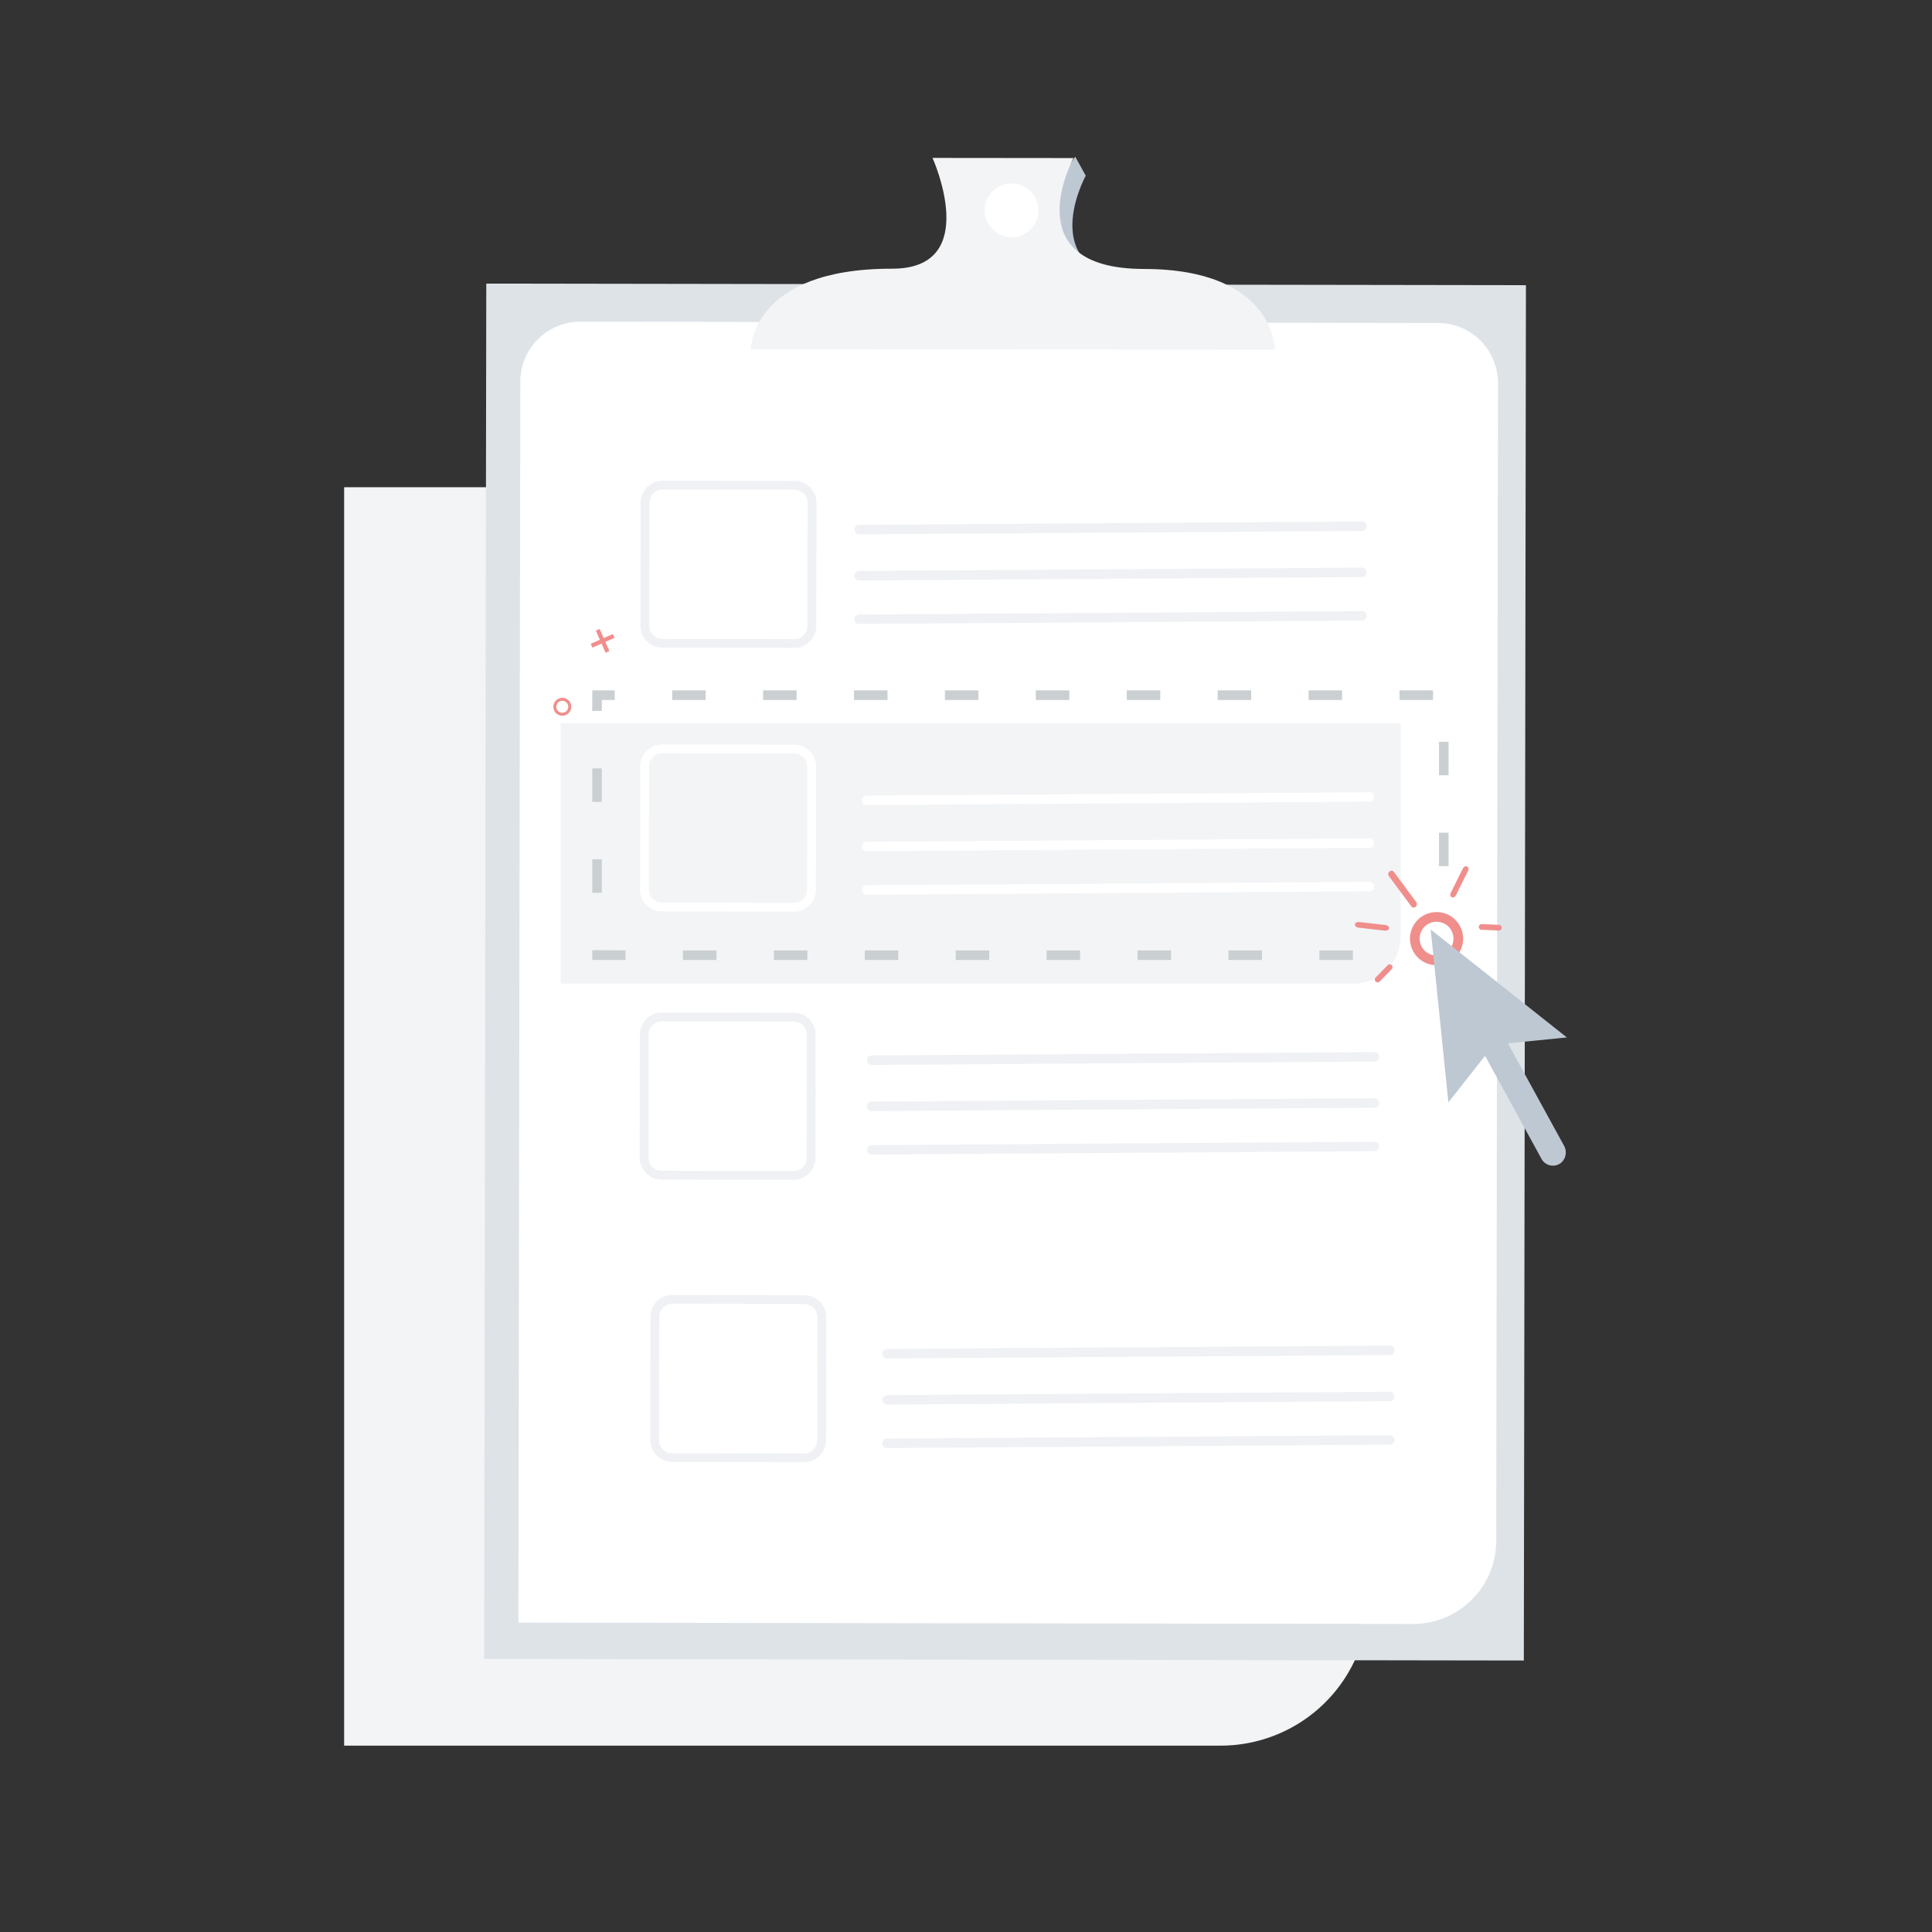 <svg id="Layer_2" data-name="Layer 2" xmlns="http://www.w3.org/2000/svg" xmlns:xlink="http://www.w3.org/1999/xlink" viewBox="0 0 400 400"><rect x="0" y="0" width="400" height="400" fill="#333333" stroke="none"/><defs><style>.cls-1{fill:none;}.cls-2{clip-path:url(#clip-path);}.cls-3{fill:#f2f4f6;}.cls-4{fill:#bec8d2;}.cls-5{fill:#dee3e8;}.cls-6{fill:#fff;}.cls-7{fill:#eff1f4;}.cls-8{fill:#cacfd2;}.cls-9{fill:#f08e8c;}</style><clipPath id="clip-path"><rect class="cls-1" width="400" height="400"/></clipPath></defs><g class="cls-2"><path class="cls-3" d="M71.252,100.875H283.381a0,0,0,0,1,0,0v229.89a30.65,30.65,0,0,1-30.65,30.65H71.252a0,0,0,0,1,0,0V100.875A0,0,0,0,1,71.252,100.875Z"/><path class="cls-4" d="M158.274,75.194s-.058-16.688,29.221-16.658c18.774.019,35.115-26.1,35.115-26.1l2.183,3.938s-12.266,22.188,14.853,22.215c27.2.028,27.1,16.717,27.1,16.717Z"/><rect class="cls-5" x="100.458" y="58.883" width="215.25" height="284.746" transform="translate(0.311 -0.321) rotate(0.088)"/><path class="cls-6" d="M292.547,336.224l-185.217-.286L107.727,79A12.424,12.424,0,0,1,120.17,66.6l177.577.274a12.425,12.425,0,0,1,12.4,12.443l-.371,239.728A17.206,17.206,0,0,1,292.547,336.224Z"/><path class="cls-3" d="M155.48,72.29S155.423,55.6,184.7,55.631c18.774.02,8.367-22.937,8.367-22.937l29.205.03s-12.54,22.933,14.578,22.961c27.2.028,27.1,16.716,27.1,16.716Z"/><circle class="cls-6" cx="209.43" cy="43.556" r="5.572"/><path class="cls-3" d="M116.077,149.735H289.991a0,0,0,0,1,0,0V193.9a9.742,9.742,0,0,1-9.742,9.742H116.077a0,0,0,0,1,0,0V149.735A0,0,0,0,1,116.077,149.735Z"/><path class="cls-7" d="M164.451,134.151h-.007l-27.3-.042a4.557,4.557,0,0,1-4.544-4.557l.04-25.481a4.52,4.52,0,0,1,1.338-3.215,4.652,4.652,0,0,1,3.219-1.327l27.3.042a4.548,4.548,0,0,1,4.543,4.557L169,129.608a4.551,4.551,0,0,1-4.55,4.543Zm-27.261-32.8a2.728,2.728,0,0,0-2.73,2.725l-.039,25.48a2.733,2.733,0,0,0,2.726,2.735l27.3.042h0a2.73,2.73,0,0,0,2.729-2.726l.04-25.48a2.728,2.728,0,0,0-2.726-2.734l-27.3-.042Z"/><path class="cls-7" d="M177.886,110.628a.979.979,0,0,1-.007-1.958l104.083-.7h.006a.979.979,0,0,1,.007,1.958l-104.082.7Z"/><path class="cls-7" d="M177.886,120.177a.979.979,0,0,1-.007-1.958l104.083-.7h.006a.979.979,0,0,1,.007,1.958l-104.082.705Z"/><path class="cls-7" d="M177.886,129.186a.979.979,0,0,1-.007-1.958l104.083-.7h.006a.979.979,0,0,1,.007,1.958l-104.082.705Z"/><path class="cls-6" d="M164.366,188.751h-.007l-27.3-.043a4.549,4.549,0,0,1-4.543-4.557l.039-25.48a4.556,4.556,0,0,1,4.551-4.542h.007l27.3.042a4.555,4.555,0,0,1,4.543,4.556l-.04,25.481a4.551,4.551,0,0,1-4.55,4.543Zm0-1.82h0a2.733,2.733,0,0,0,2.73-2.726l.039-25.48a2.732,2.732,0,0,0-2.725-2.734l-27.3-.043h0a2.733,2.733,0,0,0-2.73,2.726l-.039,25.48a2.73,2.73,0,0,0,2.725,2.735Z"/><path class="cls-6" d="M179.449,166.687a.979.979,0,0,1-.006-1.958l104.082-.705h.006a.979.979,0,0,1,.007,1.958l-104.082.705Z"/><path class="cls-6" d="M179.449,176.236a.979.979,0,0,1-.006-1.958l104.082-.7h.006a.979.979,0,0,1,.007,1.958l-104.082.7Z"/><path class="cls-6" d="M179.449,185.245a.979.979,0,0,1-.006-1.958l104.082-.705h.007a.979.979,0,0,1,.007,1.958l-104.083.705Z"/><path class="cls-7" d="M164.281,244.26h-.007l-27.3-.042a4.549,4.549,0,0,1-4.543-4.556l.04-25.481a4.549,4.549,0,0,1,4.55-4.542h.007l27.3.042a4.549,4.549,0,0,1,4.543,4.557l-.039,25.48A4.556,4.556,0,0,1,164.281,244.26Zm-27.261-32.8a2.731,2.731,0,0,0-2.73,2.726l-.039,25.48a2.728,2.728,0,0,0,2.725,2.734l27.3.043h0a2.732,2.732,0,0,0,2.729-2.726l.04-25.48a2.731,2.731,0,0,0-2.726-2.735l-27.3-.042Z"/><path class="cls-7" d="M180.473,220.485a.979.979,0,0,1-.007-1.958l104.083-.7h.006a.979.979,0,0,1,.007,1.958l-104.082.705Z"/><path class="cls-7" d="M180.473,230.033a.979.979,0,0,1-.007-1.958l104.083-.7h.006a.979.979,0,0,1,.007,1.958l-104.082.7Z"/><path class="cls-7" d="M180.473,239.042a.979.979,0,0,1-.007-1.958l104.083-.7h.006a.979.979,0,0,1,.007,1.958l-104.082.7Z"/><path class="cls-7" d="M166.47,302.735h-.007l-27.3-.042a4.549,4.549,0,0,1-4.543-4.557l.039-25.48a4.556,4.556,0,0,1,4.55-4.543h.008l27.3.043a4.548,4.548,0,0,1,4.543,4.556l-.039,25.481A4.555,4.555,0,0,1,166.47,302.735Zm-27.261-32.8a2.734,2.734,0,0,0-2.73,2.726l-.039,25.48a2.73,2.73,0,0,0,2.726,2.734l27.3.042h0a2.732,2.732,0,0,0,2.73-2.725l.039-25.48a2.728,2.728,0,0,0-2.726-2.734l-27.3-.043Z"/><path class="cls-7" d="M183.642,281.249a.979.979,0,0,1-.007-1.958l104.082-.7h.007a.979.979,0,0,1,.007,1.958l-104.082.705Z"/><path class="cls-7" d="M183.642,290.8a.98.98,0,0,1-.007-1.959l104.083-.7h.006a.979.979,0,0,1,.007,1.958l-104.082.7Z"/><path class="cls-7" d="M183.642,299.807a.979.979,0,0,1-.007-1.958l104.082-.7h.007a.979.979,0,0,1,.007,1.958l-104.082.705Z"/><path class="cls-8" d="M280.1,198.756h-6.936v-1.981H280.1Zm-18.824,0H254.34v-1.981h6.936Zm-18.824,0h-6.935v-1.981h6.935Zm-18.824,0h-6.935v-1.981h6.935Zm-18.824,0h-6.935v-1.981H204.8Zm-18.824,0h-6.935v-1.981h6.935Zm-18.824,0h-6.935v-1.981h6.935Zm-18.824,0H141.4v-1.981h6.935Zm-18.824,0H122.62v-2.028l6.888.047ZM124.6,184.839H122.62V177.9H124.6Zm175.313-5.5h-1.981V172.4h1.981ZM124.6,166.015H122.62V159.08H124.6Zm175.313-5.5h-1.981V153.58h1.981ZM124.6,147.191H122.62v-4.259h4.657v1.981H124.6Zm172.091-2.278h-6.936v-1.981h6.936Zm-18.824,0h-6.935v-1.981h6.935Zm-18.824,0h-6.935v-1.981h6.935Zm-18.824,0h-6.935v-1.981h6.935Zm-18.824,0h-6.935v-1.981H221.4Zm-18.824,0h-6.935v-1.981h6.935Zm-18.824,0h-6.935v-1.981h6.935Zm-18.824,0h-6.935v-1.981h6.935Zm-18.823,0h-6.936v-1.981H146.1Z"/><path class="cls-9" d="M300.57,185.771a.742.742,0,0,1-.156-1.007l2.431-4.9c.2-.412.606-.629.9-.485a.744.744,0,0,1,.156,1.007l-2.432,4.9C301.262,185.7,300.86,185.915,300.57,185.771Z"/><path class="cls-9" d="M306.177,191.885a.572.572,0,0,1,.58-.563l3.639.162a.589.589,0,0,1-.052,1.174l-3.639-.162A.571.571,0,0,1,306.177,191.885Z"/><path class="cls-9" d="M284.822,203.223a.572.572,0,0,1-.034-.807l2.542-2.609a.589.589,0,0,1,.842.82l-2.542,2.609A.572.572,0,0,1,284.822,203.223Z"/><path class="cls-9" d="M292.625,187.9a.626.626,0,0,1-.434-.254l-4.621-6.236a.74.74,0,0,1,.108-.984.616.616,0,0,1,.912.1l4.621,6.236a.739.739,0,0,1-.108.984A.624.624,0,0,1,292.625,187.9Z"/><path class="cls-9" d="M287.6,192.194c-.037.323-.437.542-.894.489l-5.431-.621c-.457-.052-.8-.356-.761-.678s.437-.541.894-.489l5.432.621C287.3,191.568,287.635,191.872,287.6,192.194Z"/><path class="cls-9" d="M297.425,199.838a5.5,5.5,0,1,1,5.5-5.5A5.506,5.506,0,0,1,297.425,199.838Zm0-9a3.5,3.5,0,1,0,3.5,3.5A3.5,3.5,0,0,0,297.425,190.838Z"/><path class="cls-4" d="M312.2,216.01l12.2-1.218L296.208,192.44l3.664,35.79,7.594-9.628,11.688,21.334a2.7,2.7,0,0,0,4.033.824,2.844,2.844,0,0,0,.6-3.6L312.2,216.01"/><path class="cls-9" d="M122.307,133.295l1.891-.835-.835-1.892.79-.349.835,1.892,1.892-.835.349.79-1.892.835.837,1.9-.79.349-.837-1.9-1.891.835Z"/><path class="cls-9" d="M115.672,144.637a1.853,1.853,0,1,1-.947,2.443A1.854,1.854,0,0,1,115.672,144.637Zm1.247,2.825a1.235,1.235,0,1,0-1.629-.631A1.237,1.237,0,0,0,116.919,147.462Z"/></g></svg>